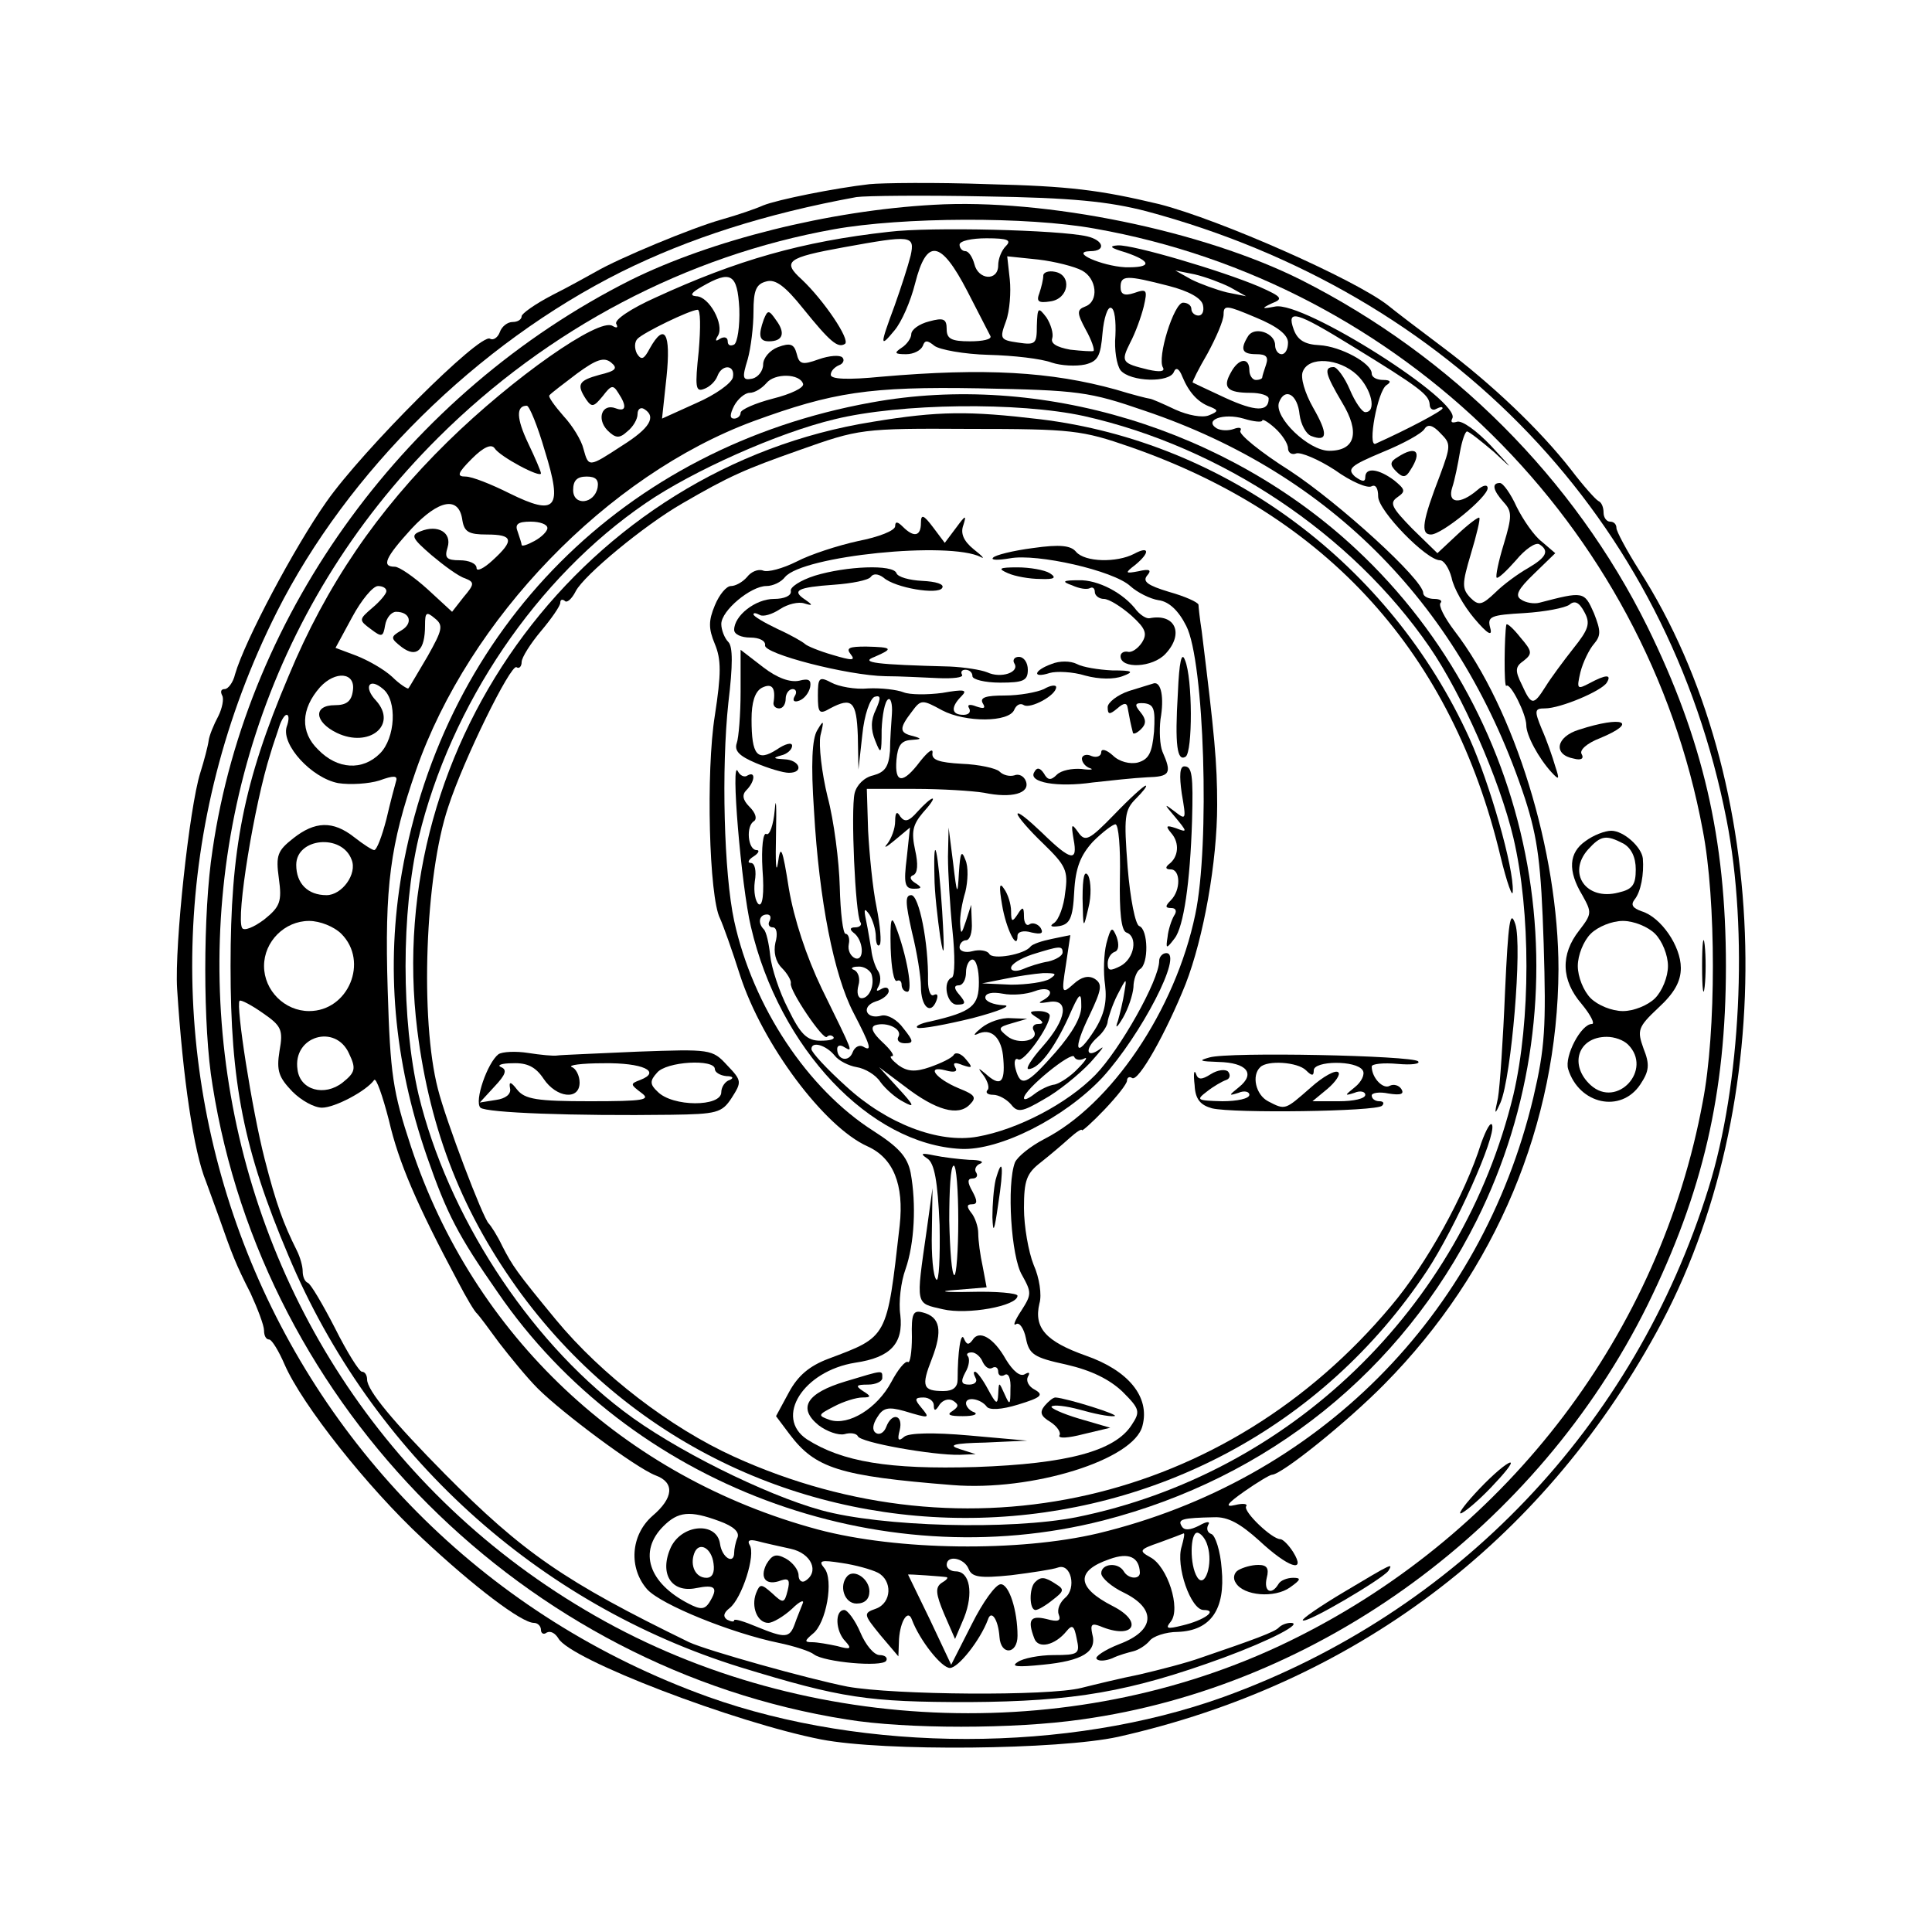 <?xml version="1.0" standalone="no"?>
<!DOCTYPE svg PUBLIC "-//W3C//DTD SVG 20010904//EN"
 "http://www.w3.org/TR/2001/REC-SVG-20010904/DTD/svg10.dtd">
<svg version="1.0" xmlns="http://www.w3.org/2000/svg"
 width="300pt" height="300pt" viewBox="0 0 300 300"
 preserveAspectRatio="xMidYMid meet">
<g transform="translate(0,300) scale(0.1,-0.1)"
fill="#000000" stroke="none">
<path d="M1350 2714 c-53 -6 -143 -24 -165 -33 -11 -5 -40 -15 -65 -22 -46
-13 -159 -60 -195 -81 -11 -6 -41 -23 -67 -36 -27 -14 -48 -29 -48 -33 0 -5
-6 -9 -14 -9 -8 0 -17 -7 -20 -16 -3 -8 -10 -13 -15 -10 -15 10 -198 -173
-254 -253 -50 -71 -127 -216 -142 -268 -3 -13 -11 -23 -16 -23 -6 0 -7 -4 -4
-10 3 -5 0 -20 -6 -32 -7 -13 -14 -30 -15 -38 -1 -8 -7 -31 -13 -50 -17 -54
-40 -268 -36 -335 9 -141 26 -254 45 -300 4 -11 13 -36 20 -55 20 -57 26 -73
49 -118 11 -24 21 -50 21 -58 0 -8 3 -14 8 -14 4 0 15 -18 24 -39 27 -62 128
-190 214 -270 80 -75 154 -131 173 -131 6 0 11 -5 11 -11 0 -5 4 -8 9 -4 6 3
13 -1 18 -9 18 -33 275 -131 408 -157 98 -19 369 -16 461 4 365 82 656 300
836 628 194 351 183 857 -27 1184 -19 30 -35 60 -35 65 0 6 -4 10 -10 10 -5 0
-10 6 -10 14 0 8 -3 16 -8 18 -4 2 -23 23 -42 48 -49 63 -124 134 -200 191
-36 27 -74 56 -85 65 -51 40 -261 133 -355 157 -92 22 -140 28 -265 31 -82 3
-166 2 -185 0z m430 -42 c474 -127 810 -479 901 -945 34 -173 22 -412 -28
-572 -115 -370 -391 -659 -753 -790 -242 -87 -556 -87 -800 0 -687 247 -999
1031 -670 1685 110 218 311 416 535 528 105 52 223 90 365 116 14 2 104 3 200
1 135 -2 192 -8 250 -23z"/>
<path d="M1450 2682 c-163 -9 -346 -55 -471 -117 -346 -174 -595 -514 -649
-885 -15 -97 -15 -276 0 -365 79 -501 485 -906 985 -985 92 -15 260 -15 364 0
370 51 709 300 879 643 86 175 122 329 122 527 0 198 -36 352 -122 527 -114
230 -304 420 -537 538 -153 77 -398 127 -571 117z m250 -37 c476 -84 856 -460
944 -934 21 -108 21 -314 0 -422 -66 -357 -300 -666 -629 -831 -335 -169 -761
-156 -1091 33 -663 379 -784 1293 -243 1830 170 169 385 282 614 323 106 19
300 20 405 1z"/>
<path d="M1380 2640 c-135 -15 -236 -44 -362 -102 -38 -17 -65 -35 -61 -41 3
-6 1 -7 -6 -3 -21 13 -154 -80 -256 -180 -109 -107 -188 -222 -247 -364 -70
-165 -90 -269 -90 -450 0 -181 20 -285 90 -450 129 -307 386 -541 702 -639
157 -48 197 -54 355 -54 163 1 250 16 395 69 73 27 125 54 104 54 -6 0 -14 -3
-18 -7 -6 -7 -39 -19 -121 -47 -22 -8 -65 -19 -95 -26 -30 -6 -71 -16 -91 -21
-51 -13 -291 -11 -363 2 -61 12 -218 56 -246 69 -193 94 -258 139 -379 261
-80 81 -121 130 -121 147 0 6 -3 12 -8 12 -4 0 -23 30 -42 68 -19 37 -38 69
-42 70 -5 2 -8 10 -8 18 0 8 -4 22 -9 32 -21 42 -32 72 -50 142 -20 78 -45
239 -39 246 2 2 19 -7 36 -19 29 -20 32 -26 26 -59 -5 -31 -1 -41 20 -63 14
-14 34 -25 46 -25 20 0 69 26 81 43 3 4 13 -24 23 -63 15 -65 43 -130 107
-250 13 -25 26 -47 30 -50 3 -3 18 -23 34 -45 17 -22 43 -54 60 -71 38 -38
152 -123 183 -135 30 -11 28 -35 -5 -63 -34 -30 -37 -81 -8 -114 22 -24 131
-68 204 -83 24 -5 49 -13 55 -18 16 -12 105 -20 112 -10 3 5 -2 9 -10 9 -9 0
-22 16 -30 35 -8 19 -20 35 -25 35 -15 0 -14 -33 2 -49 10 -11 8 -13 -13 -7
-14 3 -31 6 -39 6 -12 0 -12 2 1 13 21 16 33 84 18 102 -10 12 -5 13 27 8 21
-3 46 -10 56 -15 23 -12 22 -47 -3 -56 -20 -7 -19 -9 7 -41 l28 -33 1 27 c2
28 14 47 20 30 12 -32 46 -75 59 -75 13 0 47 43 59 75 5 16 16 1 18 -27 2 -29
28 -27 28 2 0 39 -13 80 -26 80 -8 0 -28 -28 -45 -62 l-32 -63 -33 70 c-19 39
-34 70 -34 70 0 1 55 -3 60 -4 3 -1 -1 -5 -8 -9 -10 -7 -9 -17 4 -48 l17 -39
14 33 c15 38 9 72 -13 72 -8 0 -14 5 -14 10 0 16 27 11 34 -6 5 -13 17 -15 66
-10 32 4 65 9 73 12 20 7 29 -32 11 -47 -8 -7 -13 -18 -10 -26 4 -10 -1 -12
-19 -7 -25 6 -30 -1 -19 -30 6 -17 32 -11 50 11 9 11 12 9 16 -12 5 -23 3 -25
-36 -25 -22 0 -48 -5 -56 -11 -11 -7 0 -8 39 -4 62 6 85 20 77 48 -3 14 -1 17
12 12 52 -22 69 6 20 31 -57 29 -58 55 -5 73 30 11 46 3 47 -21 0 -11 -18 -10
-25 2 -9 15 -35 12 -35 -3 0 -7 16 -21 35 -30 51 -25 49 -59 -7 -80 -23 -9
-39 -20 -35 -23 3 -4 14 -3 24 1 10 5 25 9 33 11 8 2 19 9 25 16 5 7 25 14 44
14 51 2 74 35 68 98 -2 28 -10 52 -16 54 -6 2 -8 8 -5 14 4 6 -2 6 -14 -1 -14
-7 -23 -8 -27 -1 -7 11 1 13 50 14 22 1 41 -10 70 -36 45 -42 74 -52 53 -18
-7 11 -16 20 -20 20 -13 0 -58 43 -53 51 3 4 -5 5 -17 2 -17 -4 -13 2 14 21
20 14 40 26 43 26 15 0 117 82 175 141 173 175 269 405 270 644 0 183 -68 404
-162 526 -15 20 -25 39 -21 43 3 3 -1 6 -10 6 -9 0 -17 4 -17 9 0 21 -131 140
-207 190 -46 29 -80 57 -77 62 3 5 -2 6 -10 3 -8 -3 -20 -3 -27 1 -20 13 11
24 42 15 16 -5 29 -6 29 -3 0 3 9 -2 20 -12 11 -10 20 -24 20 -31 0 -7 6 -11
13 -8 7 2 34 -9 60 -26 25 -18 51 -29 57 -25 6 3 10 -3 10 -16 0 -22 75 -99
96 -99 6 0 14 -12 18 -27 3 -16 19 -44 35 -63 21 -25 29 -29 25 -15 -5 18 1
20 53 23 32 2 63 8 70 13 8 7 15 4 23 -11 10 -18 7 -27 -17 -57 -15 -19 -35
-46 -43 -59 -19 -30 -22 -30 -37 3 -11 22 -10 28 3 37 14 11 13 15 -5 36 -11
14 -21 23 -22 20 -3 -15 -4 -98 0 -95 6 6 31 -44 31 -61 0 -16 19 -51 39 -73
12 -13 13 -12 6 9 -4 14 -13 40 -21 58 -12 29 -11 32 5 32 24 0 88 27 96 40 8
13 -1 13 -27 -1 -19 -10 -20 -9 -14 17 4 16 14 36 21 44 11 13 11 20 0 48 -15
34 -16 34 -85 16 -8 -2 -21 0 -28 5 -10 6 -5 16 20 40 l33 32 -21 18 c-12 9
-29 34 -39 54 -9 20 -21 37 -26 37 -13 0 -11 -11 6 -30 13 -14 13 -22 0 -65
-8 -26 -13 -50 -11 -52 2 -2 15 10 30 27 14 17 30 28 36 25 16 -10 12 -20 -17
-37 -16 -9 -39 -26 -51 -38 -21 -20 -26 -21 -39 -8 -13 14 -13 21 1 68 9 30
15 55 13 56 -1 2 -17 -10 -34 -26 l-31 -29 -39 38 c-32 33 -36 40 -23 49 13 9
12 12 -5 26 -24 18 -45 21 -45 5 0 -8 -5 -7 -16 1 -13 12 -7 17 43 38 32 13
61 29 65 36 5 8 13 6 25 -7 16 -16 16 -19 -1 -65 -27 -70 -31 -92 -14 -92 17
0 88 58 88 72 0 6 -7 5 -16 -3 -27 -23 -47 -21 -39 4 4 12 9 37 12 55 3 17 8
32 11 32 3 0 22 -15 42 -32 32 -30 31 -29 -5 10 -22 23 -45 40 -53 37 -7 -2
-10 -1 -7 5 16 26 -231 183 -275 174 -21 -4 -22 -3 -5 5 18 7 16 10 -20 26
-59 25 -195 65 -219 64 -15 -1 -12 -4 12 -11 41 -14 41 -24 -1 -23 -36 2 -87
24 -54 25 25 0 21 17 -5 23 -43 10 -243 15 -308 7z m34 -37 c-4 -16 -15 -50
-25 -78 -23 -62 -23 -66 0 -38 11 13 25 45 32 73 18 71 40 67 81 -12 18 -35
34 -66 36 -70 2 -5 -12 -8 -32 -8 -29 0 -36 4 -36 19 0 16 -5 18 -27 12 -16
-4 -28 -13 -28 -20 0 -6 -7 -16 -15 -21 -12 -8 -11 -10 7 -10 12 0 23 6 26 13
3 9 7 9 18 0 8 -6 46 -13 84 -14 39 -1 82 -6 98 -12 15 -5 38 -6 52 -3 20 5
24 13 27 49 2 23 8 41 13 39 6 -1 8 -21 7 -43 -2 -22 2 -46 8 -54 15 -18 77
-20 83 -2 3 7 8 5 13 -8 10 -24 24 -40 44 -47 12 -5 12 -7 -3 -13 -10 -4 -32
0 -52 9 -19 9 -37 17 -40 17 -2 0 -26 6 -52 14 -101 28 -204 34 -365 20 -51
-5 -78 -4 -78 3 0 6 6 12 13 15 6 2 9 8 5 12 -4 4 -20 3 -37 -3 -25 -9 -30 -8
-34 9 -4 15 -10 17 -29 10 -13 -5 -23 -17 -23 -27 0 -10 -8 -20 -17 -22 -15
-3 -16 1 -7 30 5 18 9 51 9 74 0 33 4 43 20 47 14 4 29 -7 57 -42 42 -52 54
-62 65 -55 9 6 -33 68 -67 100 -31 28 -23 34 65 50 105 19 111 19 104 -13z
m148 15 c-7 -7 -12 -20 -12 -30 0 -25 -31 -23 -37 2 -3 11 -9 20 -14 20 -5 0
-9 5 -9 10 0 6 19 10 42 10 33 0 39 -3 30 -12z m118 -38 c23 -12 27 -48 5 -56
-13 -5 -13 -10 1 -36 9 -16 14 -31 12 -33 -2 -1 -18 0 -36 2 -22 4 -31 10 -28
18 2 7 -2 21 -9 32 -13 17 -14 16 -15 -13 0 -28 -2 -30 -29 -26 -28 4 -29 6
-19 33 6 16 8 46 6 65 l-4 36 48 -5 c26 -3 57 -11 68 -17z m230 -26 l25 -14
-30 6 c-16 4 -41 13 -55 20 l-25 14 30 -6 c17 -4 41 -13 55 -20z m-762 -33 c1
-28 -3 -53 -8 -56 -6 -3 -10 -1 -10 5 0 6 -5 8 -12 4 -7 -5 -8 -3 -3 5 10 17
-14 61 -34 61 -11 1 -7 6 9 15 45 26 55 20 58 -34z m667 35 c31 -8 51 -19 53
-30 2 -9 -1 -16 -7 -16 -6 0 -11 5 -11 10 0 6 -6 10 -13 10 -14 0 -41 -86 -31
-101 3 -6 -5 -7 -23 -3 -41 10 -43 12 -28 42 8 15 17 40 21 56 6 26 5 28 -15
21 -15 -5 -21 -2 -21 9 0 19 9 19 75 2z m185 -88 c0 -10 -4 -18 -10 -18 -5 0
-10 6 -10 14 0 19 -32 30 -42 14 -13 -21 -9 -28 13 -28 15 0 19 -4 15 -16 -3
-9 -6 -18 -6 -20 0 -2 -4 -4 -10 -4 -5 0 -10 7 -10 15 0 21 -17 19 -29 -4 -13
-23 -5 -31 31 -31 15 0 28 -4 28 -9 0 -21 -21 -20 -67 1 -26 12 -49 23 -51 24
-1 1 9 21 23 45 13 24 25 51 25 61 0 15 5 14 50 -5 34 -14 50 -27 50 -39z
m-915 -13 c-6 -56 -5 -64 8 -59 9 3 18 12 21 20 7 19 28 18 24 -2 -2 -9 -27
-27 -57 -40 l-53 -24 7 65 c7 68 -3 85 -26 44 -9 -17 -13 -19 -20 -8 -4 8 -4
18 1 23 10 10 80 44 93 45 5 1 5 -28 2 -64z m1014 8 c106 -65 120 -76 121 -91
0 -7 5 -10 10 -7 6 3 10 4 10 1 0 -4 -55 -33 -104 -55 -13 -6 3 82 17 91 8 5
6 8 -5 8 -10 0 -18 4 -18 10 0 16 -48 42 -81 44 -23 1 -34 8 -40 24 -12 33 4
28 90 -25z m-1168 -45 c-33 -9 -36 -15 -21 -38 9 -13 12 -12 26 5 13 17 16 18
24 5 14 -21 12 -30 -4 -24 -21 8 -30 -16 -13 -34 13 -13 19 -13 31 -2 9 7 16
19 16 27 0 8 5 11 10 8 20 -12 9 -30 -34 -57 -52 -34 -52 -34 -60 -5 -3 13
-17 36 -31 51 -14 16 -24 30 -22 32 2 3 22 18 43 34 30 22 42 26 53 17 11 -9
7 -13 -18 -19z m1176 0 c23 -22 31 -58 13 -58 -5 0 -16 16 -24 35 -8 19 -20
35 -25 35 -16 0 -13 -11 13 -55 28 -46 21 -75 -20 -75 -32 0 -86 52 -78 75 9
24 29 13 32 -19 2 -15 10 -30 18 -33 26 -10 26 4 3 44 -13 23 -20 47 -16 56 9
24 56 21 84 -5z m-860 -14 c2 -6 -19 -16 -47 -23 -27 -7 -50 -17 -50 -22 0 -5
-5 -9 -10 -9 -7 0 -7 6 0 20 6 11 17 20 24 20 8 0 19 7 26 15 13 16 52 15 57
-1z m531 -42 c290 -98 492 -305 590 -602 20 -62 25 -102 29 -225 4 -130 2
-162 -16 -239 -81 -340 -336 -595 -676 -677 -123 -29 -311 -27 -435 6 -301 81
-535 301 -632 595 -28 85 -32 111 -36 243 -5 161 4 226 44 341 82 235 297 458
524 542 123 45 180 54 350 51 155 -3 171 -5 258 -35z m-932 -62 c28 -90 18
-102 -55 -66 -28 14 -58 26 -68 26 -14 0 -13 5 10 28 18 18 30 23 35 16 8 -13
72 -47 72 -39 0 3 -9 24 -20 47 -18 38 -19 58 -2 58 4 0 17 -32 28 -70z m82
-57 c-5 -26 -38 -29 -38 -4 0 15 6 21 21 21 14 0 19 -5 17 -17z m-210 -51 c3
-18 10 -22 38 -22 41 0 43 -9 9 -40 -14 -13 -25 -18 -25 -12 0 7 -12 12 -26
12 -21 0 -24 4 -19 20 7 23 -15 36 -42 25 -16 -6 -13 -11 17 -37 19 -16 42
-33 52 -36 15 -6 15 -9 -2 -29 l-18 -23 -38 35 c-21 19 -44 35 -51 35 -21 0
-15 14 26 59 43 46 74 51 79 13z m132 -12 c0 -5 -9 -14 -20 -20 -11 -6 -20 -9
-20 -6 0 2 -3 11 -6 20 -5 12 0 16 20 16 14 0 26 -4 26 -10z m-250 -98 c0 -4
-10 -16 -22 -26 -21 -18 -21 -19 -2 -33 17 -13 19 -12 22 6 2 12 10 21 17 21
22 0 27 -18 8 -29 -17 -10 -17 -12 1 -26 23 -17 36 -5 36 34 0 20 2 22 15 11
14 -11 12 -18 -11 -59 -15 -25 -28 -48 -30 -50 -1 -1 -13 6 -25 18 -13 12 -38
26 -56 33 l-32 12 26 48 c14 26 32 48 40 48 7 0 13 -3 13 -8z m-52 -154 c-2
-17 -10 -23 -28 -23 -34 0 -32 -26 3 -43 50 -24 95 12 61 50 -20 21 -11 37 11
18 22 -18 19 -76 -5 -100 -27 -27 -66 -25 -96 6 -28 27 -27 63 3 97 24 26 55
23 51 -5z m-103 -57 c-8 -28 39 -79 80 -87 19 -3 48 -1 64 4 22 8 29 8 26 -1
-2 -7 -9 -33 -15 -59 -7 -27 -15 -48 -19 -48 -3 0 -17 9 -31 20 -33 26 -61 25
-95 -2 -24 -19 -27 -26 -22 -62 5 -36 2 -44 -23 -64 -16 -12 -31 -18 -34 -13
-10 16 19 193 44 271 4 14 11 33 14 43 3 9 8 17 11 17 4 0 4 -8 0 -19z m101
-206 c9 -22 -15 -55 -39 -55 -29 0 -47 18 -47 47 0 42 71 49 86 8z m-16 -115
c43 -43 11 -120 -50 -120 -38 0 -70 32 -70 70 0 38 32 70 70 70 17 0 39 -9 50
-20z m12 -186 c11 -23 10 -29 -10 -45 -28 -22 -66 -12 -70 20 -8 52 59 72 80
25z m575 -726 c22 -8 32 -17 28 -26 -3 -7 -5 -18 -5 -23 0 -19 -19 -8 -22 14
-5 34 -58 31 -76 -5 -19 -41 0 -72 39 -64 30 6 35 1 20 -23 -7 -10 -13 -11
-32 -1 -62 32 -78 81 -39 120 23 23 41 25 87 8z m718 -39 c-10 -30 14 -99 34
-99 23 0 1 -16 -33 -24 -24 -6 -27 -5 -18 6 16 20 -5 86 -32 100 -18 10 -17
12 15 23 19 7 35 13 37 14 2 0 0 -9 -3 -20z m40 1 c9 -28 -4 -68 -16 -49 -12
19 -11 69 0 69 5 0 13 -9 16 -20z m-647 -5 c32 -7 45 -36 22 -50 -5 -3 -10 1
-10 9 0 8 -9 20 -20 26 -15 8 -21 6 -30 -9 -11 -22 0 -34 23 -25 12 4 14 0 10
-16 -5 -20 -7 -20 -24 -4 -17 15 -19 15 -25 0 -8 -21 2 -46 19 -46 7 0 24 10
37 22 12 12 20 15 16 7 -3 -8 -9 -22 -12 -31 -8 -22 -15 -22 -59 -4 -19 8 -35
13 -35 10 0 -3 -5 -2 -11 1 -7 5 -5 11 4 18 19 15 41 83 31 98 -4 7 0 9 12 6
11 -3 34 -8 52 -12z m-120 -23 c2 -14 -2 -22 -11 -22 -17 0 -26 19 -19 38 7
19 27 9 30 -16z"/>
<path d="M1186 2504 c-9 -25 -7 -34 8 -34 22 0 26 13 11 33 -11 16 -13 16 -19
1z"/>
<path d="M1620 2572 c0 -6 -3 -18 -6 -27 -5 -13 -2 -16 17 -13 29 4 34 41 7
46 -10 2 -18 -1 -18 -6z"/>
<path d="M1353 2375 c-383 -69 -662 -349 -729 -730 -25 -145 -13 -291 39 -441
31 -89 48 -122 110 -211 205 -299 591 -443 940 -354 257 66 463 232 580 466
174 349 98 776 -187 1042 -200 187 -491 276 -753 228z m330 -21 c214 -48 416
-183 537 -359 50 -73 108 -204 130 -296 27 -115 27 -283 0 -399 -80 -331 -347
-589 -679 -656 -102 -20 -302 -15 -396 11 -87 24 -230 95 -307 154 -149 113
-273 305 -318 491 -27 116 -27 284 0 399 50 207 183 404 353 520 73 50 205
109 293 130 102 25 286 27 387 5z"/>
<path d="M1355 2345 c-445 -71 -763 -496 -707 -945 20 -158 71 -286 162 -410
354 -478 1077 -459 1406 37 44 67 107 208 101 226 -2 6 -9 -6 -17 -28 -25 -80
-85 -188 -140 -253 -256 -306 -659 -398 -1020 -234 -99 45 -206 127 -277 213
-61 74 -67 83 -83 114 -8 17 -18 32 -21 35 -9 8 -67 161 -79 209 -28 108 -20
331 16 438 24 74 97 222 106 217 4 -3 8 1 8 8 0 7 14 29 30 48 16 19 30 39 30
44 0 5 3 6 7 3 3 -4 11 3 17 15 13 25 106 102 165 136 74 43 97 53 182 83 93
33 97 34 264 33 160 0 175 -2 250 -28 307 -107 500 -321 575 -636 10 -41 19
-66 19 -54 2 36 -36 168 -67 237 -123 271 -379 461 -667 496 -110 13 -157 13
-260 -4z"/>
<path d="M1430 2188 c0 -21 -11 -23 -28 -6 -8 8 -12 9 -12 1 0 -7 -26 -17 -57
-23 -32 -7 -75 -21 -96 -32 -22 -11 -45 -17 -52 -14 -8 3 -19 -2 -25 -10 -7
-8 -18 -14 -25 -14 -7 0 -18 -13 -25 -30 -10 -24 -10 -36 0 -60 10 -24 10 -46
0 -111 -14 -87 -9 -282 8 -315 5 -11 19 -50 31 -88 35 -108 131 -236 198 -266
40 -18 57 -59 50 -123 -20 -176 -18 -172 -111 -207 -29 -11 -47 -26 -61 -52
l-20 -37 21 -28 c40 -53 77 -65 253 -79 123 -10 282 39 295 92 12 45 -22 86
-88 109 -62 22 -81 43 -72 81 4 13 0 40 -9 60 -8 20 -15 60 -15 88 0 43 4 54
26 71 14 11 34 28 45 38 10 9 19 15 19 12 0 -2 16 12 35 32 19 20 35 40 35 45
0 5 4 7 8 4 10 -6 53 71 83 146 28 72 49 190 49 278 0 66 -4 108 -24 270 -3
19 -5 38 -5 41 -1 4 -21 13 -46 20 -33 10 -41 16 -34 25 8 9 4 11 -13 7 -21
-4 -22 -3 -5 10 23 19 22 30 -2 17 -27 -14 -76 -13 -90 3 -8 10 -25 12 -67 6
-31 -4 -59 -11 -62 -15 -4 -4 8 -4 26 -1 42 8 161 -19 187 -43 11 -10 31 -20
44 -22 16 -2 31 -16 43 -40 28 -54 37 -340 14 -448 -31 -149 -131 -296 -235
-349 -21 -11 -41 -27 -45 -36 -13 -34 -6 -147 11 -175 15 -27 15 -30 -1 -55
-10 -15 -14 -25 -8 -21 5 3 12 -7 15 -22 5 -25 12 -30 63 -41 39 -9 67 -23 87
-42 27 -27 28 -31 14 -52 -26 -40 -99 -60 -242 -65 -135 -4 -207 8 -262 43
-51 34 -6 106 75 119 55 8 75 30 70 74 -3 20 1 52 8 71 14 40 17 101 8 150 -5
25 -19 40 -58 65 -102 65 -187 193 -216 326 -16 74 -20 237 -9 339 7 58 7 87
0 94 -6 6 -11 19 -11 28 0 21 46 59 70 59 10 0 23 6 29 14 28 33 255 56 304
31 7 -4 2 2 -11 12 -16 13 -21 25 -16 38 5 16 3 15 -11 -4 l-18 -24 -18 24
c-15 20 -19 21 -19 7z"/>
<path d="M1265 2106 c-22 -7 -39 -18 -37 -24 1 -7 -10 -12 -26 -12 -29 0 -62
-26 -62 -48 0 -7 11 -12 25 -12 14 0 24 -5 23 -12 -3 -13 128 -47 187 -48 22
0 59 -2 82 -3 23 -1 39 1 37 5 -3 5 0 8 5 8 6 0 11 -4 11 -10 0 -5 19 -10 43
-10 36 0 43 3 43 20 0 11 -6 20 -14 20 -7 0 -10 -5 -7 -10 9 -14 -21 -24 -42
-14 -10 4 -36 8 -58 9 -114 3 -141 6 -117 15 30 13 28 15 -13 16 -26 0 -32 -2
-24 -12 8 -10 2 -10 -28 -1 -21 6 -40 14 -43 17 -3 3 -22 14 -42 23 -21 10
-38 20 -38 23 0 3 4 2 10 -1 5 -3 19 1 31 9 12 8 29 12 38 9 13 -4 14 -3 1 6
-21 14 -12 19 45 23 28 2 53 7 57 12 4 6 12 5 20 -1 18 -16 85 -27 91 -16 4 6
-10 10 -31 11 -20 1 -38 6 -40 12 -5 14 -78 11 -127 -4z"/>
<path d="M1565 2110 c11 -5 34 -9 50 -9 23 -1 26 2 15 9 -8 5 -31 9 -50 9 -29
0 -31 -2 -15 -9z"/>
<path d="M1665 2091 c11 -5 23 -7 28 -4 4 2 7 -1 7 -6 0 -6 7 -11 14 -11 8 0
27 -12 43 -26 22 -20 25 -28 16 -42 -6 -9 -16 -16 -22 -14 -6 1 -11 -2 -11 -7
0 -20 50 -18 70 4 29 31 15 63 -25 55 -5 -1 -14 5 -20 12 -20 27 -60 48 -90
47 -25 0 -27 -2 -10 -8z"/>
<path d="M1150 1926 c0 -35 -3 -72 -6 -80 -4 -12 4 -20 30 -31 19 -8 42 -15
51 -15 24 0 17 20 -7 21 -17 1 -19 2 -5 6 9 2 17 9 17 15 0 6 -11 3 -24 -6
-30 -19 -39 -9 -39 47 0 26 5 43 16 49 16 8 22 0 18 -24 0 -5 4 -8 9 -8 6 0
10 7 10 15 0 8 5 15 11 15 5 0 7 -5 3 -11 -4 -7 -1 -10 7 -7 8 3 15 12 17 21
2 11 -2 14 -17 10 -14 -3 -34 4 -56 21 l-35 27 0 -65z"/>
<path d="M1829 1924 c-5 -82 -1 -107 12 -99 11 7 11 122 -1 150 -5 14 -9 -2
-11 -51z"/>
<path d="M1633 1969 c-28 -10 -31 -23 -3 -14 10 3 36 2 55 -4 22 -6 45 -6 58
-1 19 7 16 9 -16 9 -21 1 -46 5 -55 10 -10 5 -27 5 -39 0z"/>
<path d="M1270 1920 c0 -27 2 -30 19 -20 34 18 41 11 43 -42 l1 -53 6 54 c3
31 12 56 19 59 10 3 10 -2 2 -20 -8 -16 -8 -31 -1 -48 9 -23 10 -21 10 17 1
23 5 44 10 47 4 3 7 -7 6 -22 -1 -15 -3 -41 -3 -58 -2 -25 -8 -33 -26 -38 -14
-3 -26 -15 -29 -28 -6 -26 1 -187 9 -200 3 -4 -1 -8 -8 -8 -8 0 -9 -3 -3 -8
16 -11 18 -45 3 -40 -7 3 -12 12 -10 22 2 9 -1 16 -5 16 -4 0 -8 33 -9 73 -1
39 -9 103 -19 140 -9 37 -14 80 -11 95 6 24 5 25 -5 8 -8 -13 -10 -52 -5 -125
8 -140 31 -255 61 -313 27 -52 30 -62 15 -53 -6 3 -13 -1 -16 -9 -6 -16 -24
-12 -24 5 0 6 5 7 11 3 14 -8 15 -11 -35 91 -24 50 -43 108 -51 155 -10 64
-13 70 -17 40 -3 -19 -4 1 -3 45 1 44 0 61 -2 37 -2 -23 -8 -40 -13 -37 -5 3
-8 -21 -6 -55 3 -38 0 -58 -6 -54 -5 4 -8 19 -6 35 3 17 0 29 -6 29 -6 0 -4 5
4 10 8 5 10 10 5 10 -14 0 -17 38 -4 45 5 4 2 13 -7 22 -11 11 -12 19 -5 26
13 13 15 30 2 23 -5 -4 -12 0 -15 6 -12 25 5 -178 20 -241 44 -189 185 -338
326 -345 60 -3 161 48 220 111 60 66 126 193 99 193 -6 0 -11 -6 -11 -12 0
-30 -61 -138 -99 -177 -44 -45 -121 -85 -183 -96 -60 -11 -141 20 -204 78 -30
27 -54 53 -54 58 0 13 23 6 36 -10 6 -8 22 -16 34 -18 13 -2 30 -12 37 -23 8
-11 24 -25 36 -31 18 -10 17 -6 -8 21 l-30 33 40 -30 c48 -37 83 -47 101 -28
11 11 8 15 -17 25 -36 15 -52 36 -21 28 14 -4 20 -2 15 5 -4 7 0 8 12 3 15 -5
16 -4 5 9 -7 9 -16 12 -19 7 -3 -5 -20 -13 -37 -19 -23 -8 -35 -7 -49 3 -10 8
-15 14 -10 14 5 0 -2 10 -15 22 -15 14 -19 23 -11 26 18 6 43 -6 36 -18 -3 -5
1 -10 10 -10 14 0 14 3 -2 23 -10 14 -25 22 -34 20 -24 -7 -33 14 -9 22 11 3
20 11 20 16 0 6 -5 7 -12 3 -7 -4 -8 -3 -4 4 4 7 4 18 -1 25 -4 6 -9 21 -10
32 -2 11 -5 31 -8 45 -4 19 -3 21 5 10 5 -8 10 -24 10 -34 0 -11 3 -17 6 -13
3 3 1 29 -5 59 -6 29 -11 82 -13 118 l-2 65 75 0 c41 0 89 -3 107 -6 43 -9 72
-1 65 18 -3 8 -11 12 -18 9 -7 -2 -17 0 -23 6 -5 5 -32 11 -59 12 -35 2 -47 6
-45 17 1 8 -7 2 -19 -13 -27 -36 -40 -35 -37 2 2 22 7 30 23 31 16 1 17 2 3 6
-22 5 -22 12 -2 38 14 19 16 19 47 2 36 -19 104 -19 112 1 3 7 9 11 15 7 10
-6 50 15 50 28 0 4 -9 3 -19 -3 -11 -5 -38 -10 -61 -10 -29 0 -39 -3 -34 -12
5 -8 2 -9 -10 -5 -10 4 -15 3 -11 -3 3 -6 -1 -10 -9 -10 -19 0 -20 12 -3 29
10 10 4 11 -30 5 -23 -3 -50 -3 -60 1 -10 4 -35 7 -55 6 -20 -2 -46 3 -57 9
-19 10 -21 8 -21 -20z m-75 -350 c-3 -5 -1 -10 5 -10 6 0 8 -10 4 -24 -3 -14
0 -29 10 -39 9 -9 15 -20 14 -24 -3 -10 51 -90 56 -83 3 3 7 3 10 0 3 -4 -6
-6 -20 -6 -21 0 -31 10 -50 49 -14 27 -26 64 -28 83 -2 19 -6 37 -10 41 -10
10 -7 23 5 23 5 0 7 -4 4 -10z m158 -82 c6 -17 -3 -38 -15 -38 -6 0 -8 9 -5
20 3 10 0 21 -7 24 -6 2 -3 5 6 5 9 1 18 -5 21 -11z"/>
<path d="M1753 1927 c-18 -6 -33 -18 -33 -25 0 -12 3 -12 15 -2 10 9 15 9 16
1 1 -6 3 -15 4 -21 1 -5 3 -13 4 -17 0 -4 6 -2 13 5 8 8 8 15 -1 26 -10 12 -9
15 6 14 15 -2 17 -9 15 -44 -3 -33 -8 -43 -25 -48 -12 -3 -29 1 -39 11 -10 9
-18 11 -18 5 0 -6 -7 -9 -15 -6 -8 4 -15 1 -15 -4 0 -6 6 -13 13 -15 6 -2 0
-3 -14 -1 -14 1 -31 -2 -38 -9 -9 -9 -14 -9 -20 2 -6 9 -11 10 -15 2 -10 -16
36 -24 91 -16 27 3 64 7 84 8 36 1 39 6 24 40 -4 10 -5 32 -3 50 6 34 1 58
-10 56 -4 -1 -22 -7 -39 -12z"/>
<path d="M1835 1768 c7 -41 7 -42 -11 -28 -17 13 -17 12 1 -9 19 -23 19 -24 1
-17 -15 5 -17 4 -7 -8 13 -15 11 -37 -4 -48 -6 -5 -5 -8 3 -8 15 0 16 -32 0
-48 -9 -9 -9 -12 1 -12 7 0 9 -5 4 -12 -4 -7 -9 -22 -10 -33 -3 -19 -2 -19 11
-2 14 18 24 87 27 182 2 72 0 85 -12 85 -7 0 -8 -14 -4 -42z"/>
<path d="M1730 1735 c-39 -40 -45 -43 -56 -27 -10 14 -11 13 -7 -11 7 -36 -4
-34 -49 10 -21 20 -38 34 -38 29 0 -4 18 -25 40 -46 35 -34 39 -42 34 -76 -2
-21 -10 -42 -17 -47 -8 -5 -5 -7 8 -5 16 3 21 12 23 53 2 38 10 57 29 78 15
15 31 27 35 27 5 0 8 -37 7 -82 -1 -54 2 -83 10 -86 18 -6 13 -40 -9 -52 -16
-8 -20 -8 -20 4 0 8 5 16 11 18 6 2 7 11 3 23 -7 17 -9 16 -16 -10 -4 -16 -5
-45 -2 -65 3 -25 -1 -45 -16 -69 -30 -47 -35 -32 -8 23 19 40 20 48 8 56 -10
6 -21 3 -33 -8 -18 -16 -19 -15 -12 29 l7 47 -29 -6 c-15 -3 -30 -8 -33 -12
-9 -12 -59 -21 -64 -11 -3 5 -15 7 -26 4 -11 -3 -20 0 -20 6 0 6 5 11 10 11 6
0 10 12 9 28 l-1 27 -8 -25 c-7 -21 -8 -22 -9 -5 -1 11 3 34 8 50 4 17 5 39 0
50 -6 16 -8 11 -10 -20 -2 -37 -3 -36 -9 15 l-7 55 -1 -45 c0 -25 3 -76 7
-115 4 -38 4 -71 -1 -73 -15 -6 -8 -42 8 -42 14 0 14 3 4 15 -9 10 -9 15 -1
15 6 0 11 9 11 20 0 11 5 20 10 20 6 0 10 -16 10 -35 0 -37 -10 -46 -75 -61
-16 -3 -25 -8 -20 -10 6 -2 44 5 85 15 42 11 63 20 48 20 -16 1 -28 6 -28 12
0 7 11 9 27 6 15 -3 37 -1 50 4 24 9 33 -4 11 -15 -7 -4 -3 -4 10 -2 33 6 29
-26 -9 -69 -17 -19 -27 -35 -22 -35 16 0 40 32 62 80 17 39 20 41 20 19 1 -17
-13 -42 -40 -73 -45 -51 -54 -55 -62 -26 -3 11 -1 18 4 15 8 -6 49 51 49 68 0
4 -8 7 -17 7 -15 0 -16 -2 -3 -10 11 -7 11 -10 2 -10 -7 0 -10 -5 -7 -10 10
-16 -24 -23 -41 -9 -15 12 -14 14 7 20 l24 7 -26 1 c-14 1 -34 -6 -45 -15 -10
-8 -14 -13 -7 -10 22 11 39 -5 41 -39 3 -37 -5 -43 -28 -22 -12 10 -12 9 -2
-4 6 -9 9 -19 5 -22 -3 -4 1 -7 9 -7 9 0 21 -7 28 -15 10 -13 17 -12 51 8 22
12 54 38 72 57 17 19 24 28 15 21 -22 -16 -24 1 -3 19 8 7 15 18 15 24 1 6 7
25 15 41 14 27 15 28 11 5 -2 -14 -7 -34 -10 -45 -5 -13 -2 -12 8 5 8 14 15
35 16 47 0 12 5 25 10 28 14 8 13 62 -1 67 -6 2 -14 42 -18 91 -6 79 -5 89 13
107 11 11 18 20 15 20 -3 0 -25 -20 -49 -45z m-80 -214 c0 -5 -10 -11 -22 -14
-13 -2 -31 -8 -40 -12 -10 -4 -18 -3 -18 2 0 6 15 15 33 21 42 13 47 14 47 3z
m-20 -41 c-8 -5 -35 -9 -60 -9 l-45 2 35 7 c19 4 46 8 60 9 20 0 22 -1 10 -9z
m53 -124 c7 4 3 -3 -9 -15 -11 -12 -28 -23 -36 -25 -9 -1 -23 -8 -32 -15 -9
-7 -16 -10 -16 -6 0 13 75 74 78 64 2 -5 9 -6 15 -3z"/>
<path d="M1425 1740 c-14 -16 -20 -17 -27 -8 -5 9 -8 7 -8 -7 0 -12 -6 -27
-12 -35 -7 -8 -2 -6 11 5 l24 20 -5 -47 c-5 -40 -3 -48 11 -48 13 0 13 2 2 9
-8 5 -9 10 -3 12 7 3 8 17 3 39 -6 28 -4 39 12 58 11 12 18 22 15 22 -3 0 -13
-9 -23 -20z"/>
<path d="M1451 1639 c0 -24 5 -66 9 -94 6 -37 7 -26 3 40 -6 94 -14 130 -12
54z"/>
<path d="M1681 1605 c1 -48 1 -49 9 -15 5 19 4 41 0 50 -6 10 -9 -1 -9 -35z"/>
<path d="M1556 1595 c6 -37 24 -73 24 -48 0 6 9 9 22 5 14 -3 19 -2 14 7 -4 6
-12 9 -17 6 -5 -4 -9 2 -9 12 0 15 -2 16 -10 3 -8 -12 -10 -12 -10 5 0 11 -5
27 -11 35 -7 11 -8 4 -3 -25z"/>
<path d="M1416 1553 c8 -32 14 -70 14 -85 0 -31 15 -45 24 -22 3 8 2 12 -4 9
-5 -3 -9 7 -9 22 1 59 -14 133 -26 133 -10 0 -9 -12 1 -57z"/>
<path d="M2337 1460 c-3 -74 -8 -148 -11 -165 -6 -27 -5 -27 4 -7 17 40 34
244 23 277 -8 24 -11 4 -16 -105z"/>
<path d="M1383 1528 c1 -31 5 -54 10 -51 4 2 7 -1 7 -6 0 -6 4 -11 9 -11 9 0
-1 57 -18 101 -7 19 -9 12 -8 -33z"/>
<path d="M774 1363 c-17 -13 -38 -73 -28 -83 9 -8 145 -13 296 -11 71 1 79 3
94 26 16 25 16 27 -7 51 -23 25 -26 25 -139 21 -63 -3 -119 -5 -125 -6 -5 -1
-26 1 -45 4 -19 3 -40 2 -46 -2z m70 -38 c20 -30 56 -34 56 -6 0 11 -6 22 -12
24 -7 3 15 6 49 6 61 1 91 -13 57 -26 -16 -6 -15 -7 2 -20 15 -11 4 -13 -80
-13 -82 0 -101 3 -113 18 -10 13 -13 13 -11 2 2 -9 -7 -16 -22 -18 l-25 -4 23
25 c17 18 20 26 10 30 -7 3 1 6 18 6 23 1 36 -6 48 -24z m266 15 c0 -5 8 -10
18 -11 10 0 12 -3 5 -6 -7 -2 -13 -11 -13 -19 0 -23 -76 -23 -99 1 -12 11 -12
17 -1 29 14 18 90 22 90 6z"/>
<path d="M1878 1358 c-18 -5 -15 -6 14 -7 44 -1 58 -18 32 -39 -16 -13 -17
-14 -1 -9 9 4 17 2 17 -3 0 -6 -19 -10 -42 -10 -40 1 -41 2 -24 15 10 8 24 16
30 18 6 2 7 8 3 13 -4 4 -16 3 -27 -4 -14 -9 -20 -9 -23 1 -3 7 -4 -1 -2 -18
1 -22 9 -31 27 -36 33 -8 255 -5 264 4 4 4 2 7 -4 7 -7 0 -12 4 -12 9 0 4 12
6 26 3 19 -3 25 -1 20 7 -4 6 -12 8 -18 5 -10 -6 -28 12 -28 30 0 4 18 6 40 4
22 -2 36 0 32 4 -9 9 -294 15 -324 6z m150 -20 c9 -9 12 -9 12 0 0 15 66 16
76 0 4 -6 -2 -18 -12 -26 -16 -13 -17 -14 -1 -9 9 4 17 2 17 -3 0 -6 -18 -10
-41 -10 l-41 0 23 19 c13 11 21 23 17 26 -4 4 -23 -6 -43 -24 -40 -35 -39 -35
-66 -21 -19 10 -26 40 -12 53 11 11 58 8 71 -5z"/>
<path d="M1440 1201 c11 -7 16 -35 19 -103 1 -51 -1 -89 -5 -85 -5 5 -8 38 -7
75 l1 67 -9 -65 c-17 -119 -18 -113 25 -123 38 -9 116 5 116 21 0 4 -33 7 -72
6 -43 -1 -53 1 -24 3 l48 4 -6 32 c-4 18 -7 41 -7 52 0 10 -5 25 -11 32 -7 9
-7 13 1 13 9 0 9 5 1 20 -8 14 -8 20 0 20 6 0 9 4 6 9 -4 5 0 12 6 14 7 3 0 6
-17 6 -16 1 -41 4 -55 7 -19 4 -22 3 -10 -5z m48 -96 c0 -47 -3 -85 -6 -85 -4
0 -7 38 -8 85 0 47 2 85 7 85 4 0 7 -38 7 -85z"/>
<path d="M1546 1168 c-3 -13 -5 -39 -5 -58 1 -27 3 -22 9 20 9 58 7 77 -4 38z"/>
<path d="M1416 924 c0 -24 -3 -41 -6 -39 -4 3 -16 -12 -26 -31 -22 -41 -66
-68 -95 -59 -20 7 -19 8 6 21 15 8 35 14 44 14 14 0 14 2 1 10 -12 8 -11 10 8
10 12 0 22 5 22 10 0 13 3 13 -57 -5 -60 -18 -75 -41 -42 -68 13 -10 31 -16
40 -14 10 3 19 1 21 -3 3 -10 118 -30 158 -29 l25 1 -25 8 c-19 6 -9 9 40 10
l65 3 -90 8 c-56 5 -94 4 -101 -2 -9 -8 -11 -5 -7 10 6 24 -12 29 -21 5 -3 -8
-10 -13 -16 -9 -6 4 -5 13 2 24 9 15 17 17 42 10 40 -12 41 -12 26 6 -10 12
-10 15 4 15 9 0 16 -6 16 -12 0 -10 3 -9 9 1 5 7 14 10 21 6 9 -6 9 -9 -1 -16
-10 -6 -4 -8 16 -8 17 0 24 3 18 6 -7 2 -13 9 -13 14 0 11 23 7 32 -5 4 -6 23
-5 49 3 36 11 40 15 26 23 -10 5 -14 14 -11 20 4 7 2 8 -5 4 -7 -4 -18 5 -29
23 -19 34 -42 47 -52 30 -6 -8 -9 -7 -13 2 -5 13 -10 -20 -10 -63 0 -12 -7
-18 -22 -18 -32 0 -35 7 -18 50 17 44 13 65 -14 72 -15 4 -18 -1 -17 -38z
m110 -39 c4 -8 10 -12 15 -9 5 3 9 0 9 -6 0 -6 5 -8 10 -5 6 4 10 -6 9 -22 0
-25 -1 -26 -9 -8 -9 20 -9 20 -10 0 -1 -17 -3 -16 -16 8 -8 15 -17 27 -20 27
-3 0 -2 -4 1 -10 3 -5 -1 -10 -10 -10 -12 0 -14 4 -6 19 6 10 7 21 4 25 -3 3
-1 6 6 6 6 0 14 -7 17 -15z"/>
<path d="M1622 817 c-8 -10 -6 -16 9 -25 11 -7 17 -17 14 -21 -2 -5 14 -4 37
2 l42 10 -48 14 c-27 8 -46 17 -43 19 3 3 22 1 44 -5 21 -6 45 -11 53 -10 13
1 -74 28 -91 29 -4 0 -11 -6 -17 -13z"/>
<path d="M2170 2290 c-12 -7 -12 -12 -2 -22 10 -10 15 -10 22 2 19 29 9 39
-20 20z"/>
<path d="M2452 1867 c-36 -11 -41 -39 -8 -45 11 -3 16 0 12 7 -4 6 8 17 29 25
60 25 35 35 -33 13z"/>
<path d="M2462 1694 c-26 -18 -28 -46 -5 -84 15 -27 15 -29 -5 -55 -29 -37
-28 -77 4 -114 14 -17 21 -31 16 -31 -17 0 -43 -50 -37 -70 17 -55 82 -69 112
-24 14 21 15 31 5 56 -10 28 -9 33 23 63 25 23 35 41 35 62 0 34 -31 79 -61
88 -14 5 -17 10 -11 18 10 12 15 40 13 64 -2 18 -30 43 -49 43 -10 0 -28 -7
-40 -16z m59 -4 c12 -7 19 -21 19 -40 0 -24 -5 -31 -27 -36 -50 -13 -80 30
-47 67 20 22 28 23 55 9z m49 -140 c11 -11 20 -33 20 -50 0 -17 -9 -39 -20
-50 -11 -11 -33 -20 -50 -20 -17 0 -39 9 -50 20 -11 11 -20 33 -20 50 0 17 9
39 20 50 11 11 33 20 50 20 17 0 39 -9 50 -20z m-42 -172 c39 -39 -17 -100
-58 -63 -34 31 -20 75 25 75 12 0 26 -5 33 -12z"/>
<path d="M2643 1500 c0 -36 2 -50 4 -32 2 17 2 47 0 65 -2 17 -4 3 -4 -33z"/>
<path d="M2298 689 c-21 -22 -34 -39 -30 -39 4 0 26 18 47 40 21 22 35 39 30
39 -6 -1 -27 -19 -47 -40z"/>
<path d="M1923 562 c-7 -4 -9 -13 -4 -20 12 -20 60 -24 84 -7 17 12 18 15 5
15 -9 0 -20 -4 -23 -10 -11 -18 -23 -11 -18 10 4 15 0 20 -13 20 -11 0 -24 -4
-31 -8z"/>
<path d="M2087 528 c-37 -22 -66 -42 -64 -44 5 -6 125 65 133 77 7 12 8 13
-69 -33z"/>
<path d="M1316 553 c-14 -15 -5 -43 14 -43 13 0 20 7 20 19 0 19 -23 35 -34
24z"/>
<path d="M1607 543 c-9 -9 -9 -43 1 -43 4 0 16 7 27 16 17 13 18 16 5 24 -18
12 -24 12 -33 3z"/>
</g>
</svg>
